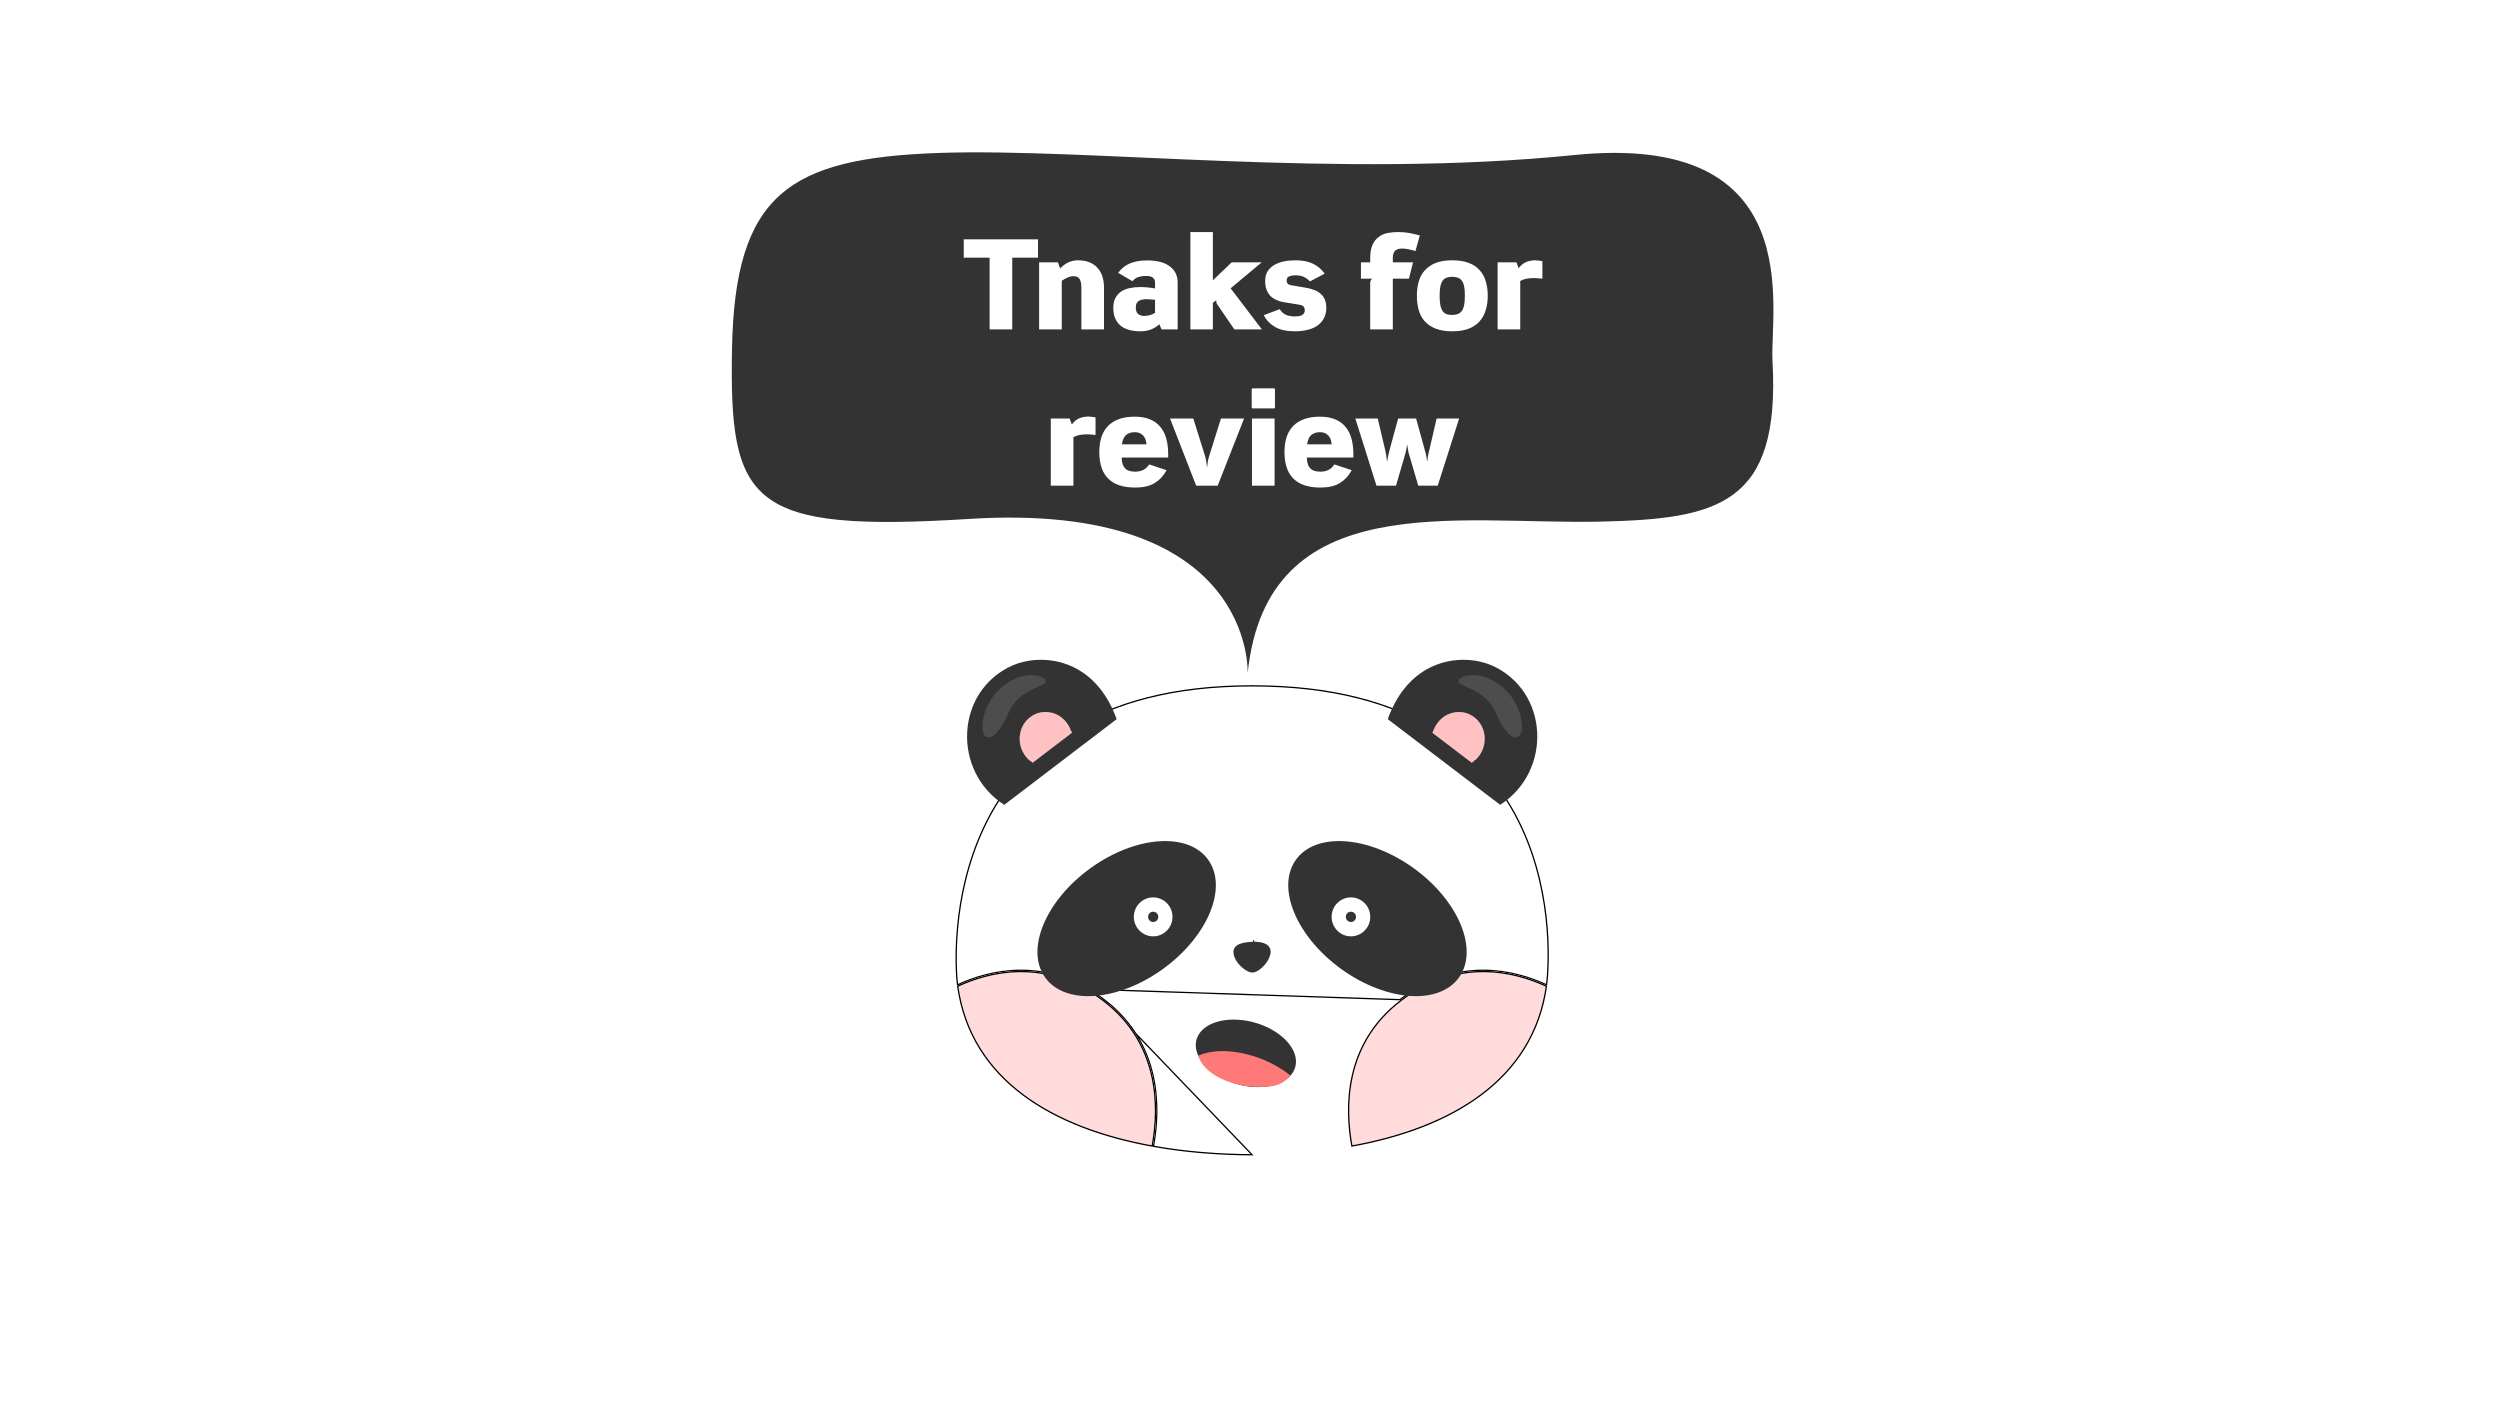 <svg width="1920" height="1080" viewBox="0 0 1920 1080" fill="none" xmlns="http://www.w3.org/2000/svg">
<rect x="0" y="0" width="1920" height="1080" fill="#808080" stroke="none"/>
<g clip-path="url(#clip0_115_390)">
<rect width="1920" height="1080" fill="white"/>
<path d="M847.264 767.738L847.54 767.373C892.219 801.118 891.216 851.324 885.861 880.36C910.289 884.74 935.936 886.74 961.461 886.87H961.461H961.461H961.462H961.462H961.462H961.462H961.463H961.463H961.463H961.464H961.464H961.464H961.464H961.465H961.465H961.465H961.466H961.466H961.466H961.466H961.467H961.467H961.467H961.468H961.468H961.468H961.468H961.469H961.469H961.469H961.47H961.47H961.47H961.47H961.471H961.471H961.471H961.472H961.472H961.472H961.472H961.473H961.473H961.473H961.473H961.474H961.474H961.474H961.475H961.475H961.475H961.475H961.476H961.476H961.476H961.476H961.477H961.477H961.477H961.478H961.478H961.478H961.478H961.479H961.479H961.479H961.479H961.48H961.48H961.48H961.48H961.481H961.481H961.481H961.482H961.482H961.482H961.482H961.483H961.483H961.483H961.483H961.484H961.484H961.484H961.484H961.485H961.485H961.485H961.485H961.486H961.486H961.486H961.486H961.487H961.487H961.487H961.487H961.488H961.488H961.488H961.488H961.489H961.489H961.489H961.489H961.49H961.49H961.49H961.49H961.491H961.491H961.491H961.491H961.492H961.492H961.492H961.492H961.493H961.493H961.493H961.493H961.494H961.494H961.494H961.494H961.495H961.495H961.495H961.495H961.496H961.496H961.496H961.496H961.497H961.497H961.497H961.497H961.498H961.498H961.498H961.498H961.498H961.499H961.499H961.499H961.499H961.5H961.5H961.5H961.5H961.501H961.501H961.501H961.501H961.502H961.502H961.502H961.502H961.503H961.503H961.503H961.503H961.503H961.504H961.504H961.504H961.504H961.505H961.505H961.505H961.505H961.506H961.506H961.506H961.506H961.506H961.507H961.507H961.507H961.507H961.508H961.508H961.508H961.508H961.509H961.509H961.509H961.509H961.51H961.51H961.51H961.51H961.51H961.511H961.511H961.511H961.511H961.512H961.512H961.512H961.512H961.512H961.513H961.513H961.513H961.513H961.514H961.514H961.514H961.514H961.515H961.515H961.515H961.515H961.516H961.516H961.516H961.516H961.517H961.517H961.517H961.517H961.518H961.518H961.518H961.518H961.519H961.519H961.519H961.519H961.52H961.52H961.52H961.52H961.521H961.521H961.521H961.521H961.522H961.522H961.522H961.523H961.523H961.523H961.523H961.523H961.524H961.524H961.524H961.525H961.525H961.525H961.525H961.525H961.526H961.526H961.526H961.527H961.527H961.527H961.527H961.528H961.528H961.528H961.528H961.528H961.529H961.529H961.529H961.53H961.53H961.53H961.53H961.53H961.531H961.531H961.531H961.531H961.532H961.532H961.532H961.532H961.533H961.533H961.533H961.533H961.533H961.534H961.534H961.534H961.534H961.535H961.535H961.535H961.535H961.536H961.536H961.536H961.536H961.536H961.537H961.537H961.537H961.537H961.538H961.538H961.538H961.538H961.539H961.539H961.539H961.539H961.539H961.54H961.54H961.54H961.54H961.541H961.541H961.541H961.541H961.542H961.542H961.542H961.542H961.543H961.543H961.543H961.543H961.543H961.544H961.544H961.544H961.544H961.545H961.545H961.545H961.545H961.546H961.546H961.546H961.546H961.547H961.547H961.547H961.547H961.548H961.548H961.548H961.548H961.548H961.549H961.549H961.549H961.549H961.55H961.55H961.55H961.55H961.551H961.551H961.551H961.551H961.552H961.552H961.552H961.552H961.553H961.553H961.553H961.553H961.554H961.554H961.554H961.554H961.555H961.555H961.555H961.555H961.556H961.556H961.556H961.556H961.557H961.557H961.557H961.557H961.558H961.558H961.558H961.558H961.559H961.559H961.559H961.559H961.56H961.56H961.56H961.56H961.561H961.561H961.561H961.561H961.562H961.562H961.562H961.562H961.563H961.563H961.563H961.564H961.564H961.564H961.564H961.565H961.565H961.565H961.565H961.566H961.566H961.566H961.566H961.567H961.567H961.567H961.567H961.568H961.568H961.568H961.569H961.569H961.569H961.569H961.57H961.57H961.57H961.57H961.571H961.571H961.571H961.572H961.572H961.572H961.572H961.573H961.573H961.573H961.573H961.574H961.574H961.574H961.575H961.575H961.575H961.575H961.576H961.576H961.576H961.577H961.577H961.577H961.577H961.578H961.578H961.578H961.579H961.579H961.579H961.579H961.58H961.58H961.58H961.581H961.581H961.581H961.581H961.582H961.582H961.582H961.583H961.583H961.583H961.583H961.584H961.584H961.584H961.585H961.585H961.585H961.586H961.586H961.586H961.586H961.587H961.587L847.264 767.738ZM847.264 767.738L847.54 767.373C803.267 733.948 759.493 745.234 735.363 756.367M847.264 767.738L735.363 756.367M735.363 756.367C734.033 745.666 730.122 689.417 755.731 635.282C768.828 607.597 789.643 580.469 822.476 560.259C855.309 540.048 900.193 526.736 961.458 526.736H961.458H961.459H961.459H961.459H961.459H961.46H961.46H961.46H961.461H961.461H961.461H961.462H961.462H961.462H961.462H961.463H961.463H961.463H961.464H961.464H961.464H961.464H961.465H961.465H961.465H961.466H961.466H961.466H961.466H961.467H961.467H961.467H961.468H961.468H961.468H961.468H961.469H961.469H961.469H961.47H961.47H961.47H961.47H961.471H961.471H961.471H961.472H961.472H961.472H961.472H961.473H961.473H961.473H961.473H961.474H961.474H961.474H961.475H961.475H961.475H961.475H961.476H961.476H961.476H961.476H961.477H961.477H961.477H961.478H961.478H961.478H961.478H961.479H961.479H961.479H961.479H961.48H961.48H961.48H961.48H961.481H961.481H961.481H961.482H961.482H961.482H961.482H961.483H961.483H961.483H961.483H961.484H961.484H961.484H961.484H961.485H961.485H961.485H961.485H961.486H961.486H961.486H961.486H961.487H961.487H961.487H961.487H961.488H961.488H961.488H961.488H961.489H961.489H961.489H961.489H961.49H961.49H961.49H961.49H961.491H961.491H961.491H961.491H961.492H961.492H961.492H961.492H961.493H961.493H961.493H961.493H961.494H961.494H961.494H961.494H961.495H961.495H961.495H961.495H961.496H961.496H961.496H961.496H961.497H961.497H961.497H961.497H961.498H961.498H961.498H961.498H961.498H961.499H961.499H961.499H961.499H961.5H961.5H961.5H961.5H961.501H961.501H961.501H961.501H961.502H961.502H961.502H961.502H961.503H961.503H961.503H961.503H961.503H961.504H961.504H961.504H961.504H961.505H961.505H961.505H961.505H961.506H961.506H961.506H961.506H961.506H961.507H961.507H961.507H961.507H961.508H961.508H961.508H961.508H961.509H961.509H961.509H961.509H961.51H961.51H961.51H961.51H961.51H961.511H961.511H961.511H961.511H961.512H961.512H961.512H961.512H961.512H961.513H961.513H961.513H961.513H961.514H961.514H961.514H961.514H961.515H961.515H961.515H961.515H961.515H961.516H961.516H961.516H961.516H961.517H961.517H961.517H961.517H961.518H961.518H961.518H961.518H961.518H961.519H961.519H961.519H961.519H961.52H961.52H961.52H961.52H961.52H961.521H961.521H961.521H961.521H961.522H961.522H961.522H961.522H961.523H961.523H961.523H961.523H961.523H961.524H961.524H961.524H961.524H961.525H961.525H961.525H961.525H961.525H961.526H961.526H961.526H961.526H961.527H961.527H961.527H961.527H961.528H961.528H961.528H961.528H961.528H961.529H961.529H961.529H961.529H961.53H961.53H961.53H961.53H961.53H961.531H961.531H961.531H961.531H961.532H961.532H961.532H961.532H961.533H961.533H961.533H961.533H961.533H961.534H961.534H961.534H961.534H961.535H961.535H961.535H961.535H961.536H961.536H961.536H961.536H961.536H961.537H961.537H961.537H961.537H961.538H961.538H961.538H961.538H961.539H961.539H961.539H961.539H961.539H961.54H961.54H961.54H961.54H961.541H961.541H961.541H961.541H961.542H961.542H961.542H961.542H961.543H961.543H961.543H961.543H961.543H961.544H961.544H961.544H961.544H961.545H961.545H961.545H961.545H961.546H961.546H961.546H961.546H961.547H961.547H961.547H961.547H961.548H961.548H961.548H961.548H961.548H961.549H961.549H961.549H961.549H961.55H961.55H961.55H961.55H961.551H961.551H961.551H961.551H961.552H961.552H961.552H961.552H961.553H961.553H961.553H961.553H961.554H961.554H961.554H961.554H961.555H961.555H961.555H961.555H961.556H961.556H961.556H961.556H961.557H961.557H961.557H961.557H961.558H961.558H961.558H961.558H961.559H961.559H961.559H961.559H961.56H961.56H961.56H961.56H961.561H961.561H961.561H961.561H961.562H961.562H961.562H961.562H961.563H961.563H961.563H961.564H961.564H961.564H961.564H961.565H961.565H961.565H961.565H961.566H961.566H961.566H961.566H961.567H961.567H961.567H961.567H961.568H961.568H961.568H961.569H961.569H961.569H961.569H961.57H961.57H961.57H961.57H961.571H961.571H961.571H961.572H961.572H961.572H961.572H961.573H961.573H961.573H961.573H961.574H961.574H961.574H961.575H961.575H961.575H961.575H961.576H961.576H961.576H961.577H961.577H961.577H961.577H961.578H961.578H961.578H961.579H961.579H961.579H961.579H961.58H961.58H961.58H961.581H961.581H961.581H961.581H961.582H961.582H961.582H961.583H961.583H961.583H961.583H961.584H961.584H961.584H961.585H961.585H961.585H961.586H961.586H961.586H961.586H961.587H961.587H961.587H961.588H961.588H961.588H961.589H961.589H961.589H961.589H961.59H961.59H961.59H961.591H961.591H961.591H961.592H961.592H961.592H961.592H961.593H961.593H961.593H961.594H961.594H961.594H961.594H961.595H961.595H961.595H961.596H961.596H961.596H961.596H961.597H961.597H961.597H961.598H961.598H961.598H961.598H961.599H961.599H961.599H961.6H961.6H961.6H961.6H961.601H961.601H961.601H961.602H961.602H961.602H961.602H961.603H961.603H961.603H961.603H961.604H961.604H961.604H961.605H961.605H961.605H961.605H961.606H961.606H961.606H961.606H961.607H961.607H961.607H961.607H961.608H961.608H961.608H961.609H961.609H961.609H961.609H961.61H961.61H961.61H961.61H961.611H961.611H961.611H961.611H961.612H961.612H961.612H961.612H961.613H961.613H961.613H961.613H961.614H961.614H961.614H961.615H961.615H961.615H961.615H961.616H961.616H961.616H961.616H961.617H961.617H961.617H961.617H961.618H961.618H961.618H961.618H961.619H961.619H961.619H961.619H961.62H961.62H961.62H961.62H961.621H961.621H961.621H961.621H961.622H961.622H961.622H961.622H961.623H961.623H961.623H961.623H961.623H961.624H961.624H961.624H961.624H961.625H961.625H961.625H961.625H961.626H961.626H961.626H961.626H961.627H961.627H961.627H961.627H961.628H961.628H961.628H961.628H961.629H961.629H961.629H961.629H961.63H961.63H961.63H961.63H961.63H961.631H961.631H961.631H961.631H961.632H961.632H961.632H961.632H961.633H961.633H961.633H961.633H961.634H961.634H961.634H961.634H961.634H961.635H961.635H961.635H961.635H961.636H961.636H961.636H961.636H961.637H961.637H961.637H961.637H961.637H961.638H961.638H961.638H961.638H961.639H961.639H961.639H961.639H961.64H961.64H961.64H961.64H961.64H961.641H961.641H961.641H961.641H961.642H961.642H961.642H961.642H961.643H961.643H961.643H961.643H961.643H961.644H961.644H961.644H961.644H961.645H961.645H961.645H961.645H961.645H961.646H961.646H961.646H961.646H961.647H961.647H961.647H961.647H961.648H961.648H961.648H961.648H961.648H961.649H961.649H961.649H961.649H961.65H961.65H961.65H961.65H961.65H961.651H961.651H961.651H961.651H961.652H961.652H961.652H961.652H961.653H961.653H961.653H961.653H961.653H961.654H961.654H961.654H961.654H961.655H961.655H961.655H961.655H961.655H961.656H961.656H961.656H961.656H961.657H961.657H961.657H961.657H961.658H961.658H961.658H961.658H961.658H961.659H961.659H961.659H961.659H961.66H961.66H961.66H961.66H961.66H961.661H961.661H961.661H961.661H961.662H961.662H961.662H961.662H961.663H961.663H961.663H961.663H961.663H961.664H961.664H961.664H961.664H961.665H961.665H961.665H961.665H961.666H961.666H961.666H961.666H961.666H961.667H961.667H961.667H961.667H961.668H961.668H961.668H961.668H961.669H961.669H961.669H961.669H961.669H961.67H961.67H961.67H961.67H961.671H961.671H961.671H961.671H961.672H961.672H961.672H961.672H961.673H961.673H961.673H961.673H961.674H961.674H961.674H961.674H961.674H961.675H961.675H961.675H961.675H961.676H961.676H961.676H961.676H961.677H961.677H961.677H961.677H961.678H961.678H961.678H961.678H961.679H961.679H961.679H961.679H961.68H961.68H961.68H961.68H961.68H961.681H961.681H961.681H961.681H961.682H961.682H961.682H961.682H961.683H961.683H961.683H961.683H961.684H961.684H961.684H961.684H961.685H961.685H961.685H961.685H961.686H961.686H961.686H961.686H961.687H961.687H961.687H961.687H961.688H961.688H961.688H961.688H961.689H961.689H961.689H961.689H961.69H961.69H961.69H961.691H961.691H961.691H961.691H961.692H961.692H961.692H961.692H961.693H961.693H961.693H961.693H961.694H961.694H961.694H961.694H961.695H961.695H961.695H961.695H961.696H961.696H961.696H961.697H961.697H961.697H961.697H961.698H961.698H961.698H961.698H961.699H961.699H961.699H961.7H961.7H961.7H961.7H961.701H961.701H961.701H961.701H961.702H961.702H961.702H961.703H961.703H961.703H961.703H961.704H961.704H961.704H961.705H961.705H961.705H961.705H961.706H961.706H961.706H961.706H961.707H961.707H961.707H961.708H961.708H961.708H961.708H961.709H961.709H961.709H961.71H961.71H961.71H961.711H961.711H961.711H961.711H961.712H961.712H961.712H961.713H961.713H961.713H961.713H961.714H961.714H961.714H961.715H961.715H961.715H961.716H961.716H961.716C1023.71 526.736 1068.95 540.049 1101.92 560.259C1134.88 580.469 1155.6 607.596 1168.51 635.28C1193.76 689.413 1189.15 745.662 1187.79 756.368C1163.66 745.234 1119.88 733.947 1075.61 767.373L1075.91 767.772L735.363 756.367ZM961.713 886.87H961.713H961.714H961.713ZM961.713 886.87H961.713M961.713 886.87H961.713M961.713 886.87H961.713M961.713 886.87H961.713M961.713 886.87H961.712M961.713 886.87H961.712M961.712 886.87H961.712M961.712 886.87H961.712M961.712 886.87H961.712M961.712 886.87H961.712M961.712 886.87H961.711M961.712 886.87H961.711M961.711 886.87H961.711M961.711 886.87H961.711M961.711 886.87H961.711M961.711 886.87H961.711M961.711 886.87H961.711M961.711 886.87H961.711M961.711 886.87H961.71M961.711 886.87H961.71M961.71 886.87H961.71M961.71 886.87H961.71M961.71 886.87H961.71M961.71 886.87H961.71M961.71 886.87H961.709M961.71 886.87H961.709M961.709 886.87H961.709M961.709 886.87H961.709M961.709 886.87H961.709M961.709 886.87H961.709M961.709 886.87H961.708M961.709 886.87H961.708M961.708 886.87H961.708M961.708 886.87H961.708M961.708 886.87H961.708M961.708 886.87H961.708M961.708 886.87H961.708M961.708 886.87H961.708M961.708 886.87H961.707M961.708 886.87H961.707M961.707 886.87H961.707M961.707 886.87H961.707M961.707 886.87H961.707M961.707 886.87H961.707M961.707 886.87H961.706M961.707 886.87H961.706M961.706 886.87H961.706M961.706 886.87H961.706M961.706 886.87H961.706M961.706 886.87H961.706M961.706 886.87H961.706M961.706 886.87H961.706M961.706 886.87H961.705M961.706 886.87H961.705M961.705 886.87H961.705M961.705 886.87H961.705M961.705 886.87H961.705M961.705 886.87H961.705M961.705 886.87H961.705M961.705 886.87H961.705M961.705 886.87H961.704M961.705 886.87H961.704M961.704 886.87H961.704M961.704 886.87H961.704M961.704 886.87H961.704M961.704 886.87H961.704M961.704 886.87H961.703M961.704 886.87H961.703M961.703 886.87H961.703M961.703 886.87H961.703M961.703 886.87H961.703M961.703 886.87H961.703M961.703 886.87H961.703M961.703 886.87H961.703M961.703 886.87H961.702M961.703 886.87H961.702M961.702 886.87H961.702M961.702 886.87H961.702M961.702 886.87H961.702M961.702 886.87H961.702M961.702 886.87H961.701M961.702 886.87H961.701M961.701 886.87H961.701M961.701 886.87H961.701M961.701 886.87H961.701M961.701 886.87H961.701M961.701 886.87H961.701M961.701 886.87H961.701M961.701 886.87H961.7M961.701 886.87H961.7M961.7 886.87H961.7M961.7 886.87H961.7M961.7 886.87H961.7M961.7 886.87H961.7M961.7 886.87H961.7M961.7 886.87H961.7M961.7 886.87H961.699M961.7 886.87H961.699M961.699 886.87H961.699M961.699 886.87H961.699M961.699 886.87H961.699M961.699 886.87H961.699M961.699 886.87H961.698M961.699 886.87H961.698M961.698 886.87H961.698M961.698 886.87H961.698M961.698 886.87H961.698M961.698 886.87H961.698M961.698 886.87H961.698M961.698 886.87H961.698M961.698 886.87H961.697M961.698 886.87H961.697M961.697 886.87H961.697M961.697 886.87H961.697M961.697 886.87H961.697M961.697 886.87H961.697M961.697 886.87H961.697M961.697 886.87H961.697M961.697 886.87H961.696M961.697 886.87H961.696M961.696 886.87H961.696M961.696 886.87H961.696M961.696 886.87H961.696M961.696 886.87H961.696M961.696 886.87H961.695M961.696 886.87H961.695M961.695 886.87H961.695M961.695 886.87H961.695M961.695 886.87H961.695M961.695 886.87H961.695M961.695 886.87H961.695M961.695 886.87H961.695M961.695 886.87H961.694M961.695 886.87H961.694M961.694 886.87H961.694M961.694 886.87H961.694M961.694 886.87H961.694M961.694 886.87H961.694M961.694 886.87H961.694M961.694 886.87H961.694M961.694 886.87H961.693M961.694 886.87H961.693M961.693 886.87H961.693M961.693 886.87H961.693M961.693 886.87H961.693M961.693 886.87H961.693M961.693 886.87H961.693M961.693 886.87H961.693M961.693 886.87H961.692M961.693 886.87H961.692M961.692 886.87H961.692M961.692 886.87H961.692M961.692 886.87H961.692M961.692 886.87H961.692M961.692 886.87H961.692M961.692 886.87H961.692M961.692 886.87H961.691M961.692 886.87H961.691M961.691 886.87H961.691M961.691 886.87H961.691M961.691 886.87H961.691M961.691 886.87H961.691M961.691 886.87H961.691M961.691 886.87H961.691M961.691 886.87H961.69M961.691 886.87H961.69M961.69 886.87H961.69M961.69 886.87H961.69M961.69 886.87H961.69M961.69 886.87H961.69M961.69 886.87H961.689M961.69 886.87H961.689M961.689 886.87H961.689M961.689 886.87H961.689M961.689 886.87H961.689M961.689 886.87H961.689M961.689 886.87H961.689M961.689 886.87H961.689M961.689 886.87H961.688M961.689 886.87H961.688M961.688 886.87H961.688M961.688 886.87H961.688M961.688 886.87H961.688M961.688 886.87H961.688M961.688 886.87H961.688M961.688 886.87H961.688M961.688 886.87H961.687M961.688 886.87H961.687M961.687 886.87H961.687M961.687 886.87H961.687M961.687 886.87H961.687M961.687 886.87H961.687M961.687 886.87H961.687M961.687 886.87H961.687M961.687 886.87H961.686M961.687 886.87H961.686M961.686 886.87H961.686M961.686 886.87H961.686M961.686 886.87H961.686M961.686 886.87H961.686M961.686 886.87H961.686M961.686 886.87H961.686M961.686 886.87H961.685M961.686 886.87H961.685M961.685 886.87H961.685M961.685 886.87H961.685M961.685 886.87H961.685M961.685 886.87H961.685M961.685 886.87H961.685M961.685 886.87H961.685M961.685 886.87H961.684M961.685 886.87H961.684M961.684 886.87H961.684M961.684 886.87H961.684M961.684 886.87H961.684M961.684 886.87H961.684M961.684 886.87H961.684M961.684 886.87H961.684M961.684 886.87H961.683M961.684 886.87H961.683M961.683 886.87H961.683M961.683 886.87H961.683M961.683 886.87H961.683M961.683 886.87H961.683M961.683 886.87H961.683M961.683 886.87H961.683M961.683 886.87H961.682M961.683 886.87H961.682M961.682 886.87H961.682M961.682 886.87H961.682M961.682 886.87H961.682M961.682 886.87H961.682M961.682 886.87H961.682M961.682 886.87H961.682M961.682 886.87H961.681M961.682 886.87H961.681M961.681 886.87H961.681M961.681 886.87H961.681M961.681 886.87H961.681M961.681 886.87H961.681M961.681 886.87H961.681M961.681 886.87H961.681M961.681 886.87H961.68M961.681 886.87H961.68M961.68 886.87H961.68M961.68 886.87H961.68M961.68 886.87H961.68M961.68 886.87H961.68M961.68 886.87H961.68M961.68 886.87H961.68M961.68 886.87H961.68M961.68 886.87H961.68M961.68 886.87H961.679M961.68 886.87H961.679M961.679 886.87H961.679M961.679 886.87H961.679M961.679 886.87H961.679M961.679 886.87H961.679M961.679 886.87H961.679M961.679 886.87H961.679M961.679 886.87H961.678M961.679 886.87H961.678M961.678 886.87H961.678M961.678 886.87H961.678M961.678 886.87H961.678M961.678 886.87H961.678M961.678 886.87H961.678M961.678 886.87H961.678M961.678 886.87H961.677M961.678 886.87H961.677M961.677 886.87H961.677M961.677 886.87H961.677M961.677 886.87H961.677M961.677 886.87H961.677M961.677 886.87H961.677M961.677 886.87H961.677M961.677 886.87H961.676M961.677 886.87H961.676M961.676 886.87H961.676M961.676 886.87H961.676M961.676 886.87H961.676M961.676 886.87H961.676M961.676 886.87H961.676M961.676 886.87H961.676M961.676 886.87H961.675M961.676 886.87H961.675M961.675 886.87H961.675M961.675 886.87H961.675M961.675 886.87H961.675M961.675 886.87H961.675M961.675 886.87H961.675M961.675 886.87H961.675M961.675 886.87H961.674M961.675 886.87H961.674M961.674 886.87H961.674M961.674 886.87H961.674M961.674 886.87H961.674M961.674 886.87H961.674M961.674 886.87H961.674M961.674 886.87H961.674M961.674 886.87H961.674M961.674 886.87H961.674M961.674 886.87H961.673M961.674 886.87H961.673M961.673 886.87H961.673M961.673 886.87H961.673M961.673 886.87H961.673M961.673 886.87H961.673M961.673 886.87H961.673M961.673 886.87H961.673M961.673 886.87H961.672M961.673 886.87H961.672M961.672 886.87H961.672M961.672 886.87H961.672M961.672 886.87H961.672M961.672 886.87H961.672M961.672 886.87H961.672M961.672 886.87H961.672M961.672 886.87H961.671M961.672 886.87H961.671M961.671 886.87H961.671M961.671 886.87H961.671M961.671 886.87H961.671M961.671 886.87H961.671M961.671 886.87H961.671M961.671 886.87H961.671M961.671 886.87H961.67M961.671 886.87H961.67M961.67 886.87H961.67M961.67 886.87H961.67M961.67 886.87H961.67M961.67 886.87H961.67M961.67 886.87H961.67M961.67 886.87H961.67M961.67 886.87H961.669M961.67 886.87H961.669M961.669 886.87H961.669M961.669 886.87H961.669M961.669 886.87H961.669M961.669 886.87H961.669M961.669 886.87H961.669M961.669 886.87H961.669M961.669 886.87H961.669M961.669 886.87H961.669M961.669 886.87H961.668M961.669 886.87H961.668M961.668 886.87H961.668M961.668 886.87H961.668M961.668 886.87H961.668M961.668 886.87H961.668M961.668 886.87H961.668M961.668 886.87H961.668M961.668 886.87H961.667M961.668 886.87H961.667M961.667 886.87H961.667M961.667 886.87H961.667M961.667 886.87H961.667M961.667 886.87H961.667M961.667 886.87H961.667M961.667 886.87H961.667M961.667 886.87H961.666M961.667 886.87H961.666M961.666 886.87H961.666M961.666 886.87H961.666M961.666 886.87H961.666M961.666 886.87H961.666M961.666 886.87H961.666M961.666 886.87H961.666M961.666 886.87H961.666M961.666 886.87H961.666M961.666 886.87H961.665M961.666 886.87H961.665M961.665 886.87H961.665M961.665 886.87H961.665M961.665 886.87H961.665M961.665 886.87H961.665M961.665 886.87H961.665M961.665 886.87H961.665M961.665 886.87H961.664M961.665 886.87H961.664M961.664 886.87H961.664M961.664 886.87H961.664M961.664 886.87H961.664M961.664 886.87H961.664M961.664 886.87H961.664M961.664 886.87H961.664M961.664 886.87H961.663M961.664 886.87H961.663M961.663 886.87H961.663M961.663 886.87H961.663M961.663 886.87H961.663M961.663 886.87H961.663M961.663 886.87H961.663M961.663 886.87H961.663M961.663 886.87H961.663M961.663 886.87H961.663M961.663 886.87H961.662M961.663 886.87H961.662M961.662 886.87H961.662M961.662 886.87H961.662M961.662 886.87H961.662M961.662 886.87H961.662M961.662 886.87H961.662M961.662 886.87H961.662M961.662 886.87H961.661M961.662 886.87H961.661M961.661 886.87H961.661M961.661 886.87H961.661M961.661 886.87H961.661M961.661 886.87H961.661M961.661 886.87H961.661M961.661 886.87H961.661M961.661 886.87H961.66M961.661 886.87H961.66M961.66 886.87H961.66M961.66 886.87H961.66M961.66 886.87H961.66M961.66 886.87H961.66M961.66 886.87H961.66M961.66 886.87H961.66M961.66 886.87H961.66M961.66 886.87H961.66M961.66 886.87H961.659M961.66 886.87H961.659M961.659 886.87H961.659M961.659 886.87H961.659M961.659 886.87H961.659M961.659 886.87H961.659M961.659 886.87H961.659M961.659 886.87H961.659M961.659 886.87H961.658M961.659 886.87H961.658M961.658 886.87H961.658M961.658 886.87H961.658M961.658 886.87H961.658M961.658 886.87H961.658M961.658 886.87H961.658M961.658 886.87H961.658M961.658 886.87H961.657M961.658 886.87H961.657M961.657 886.87H961.657M961.657 886.87H961.657M961.657 886.87H961.657M961.657 886.87H961.657M961.657 886.87H961.657M961.657 886.87H961.657M961.657 886.87H961.656M961.657 886.87H961.656M961.656 886.87H961.656M961.656 886.87H961.656M961.656 886.87H961.656M961.656 886.87H961.656M961.656 886.87H961.656M961.656 886.87H961.656M961.656 886.87H961.655M961.656 886.87H961.655M961.655 886.87H961.655M961.655 886.87H961.655M961.655 886.87H961.655M961.655 886.87H961.655M961.655 886.87H961.655M961.655 886.87H961.655M961.655 886.87H961.654M961.655 886.87H961.654M961.654 886.87H961.654M961.654 886.87H961.654M961.654 886.87H961.654M961.654 886.87H961.654M961.654 886.87H961.654M961.654 886.87H961.654M961.654 886.87H961.653M961.654 886.87H961.653M961.653 886.87H961.653M961.653 886.87H961.653M961.653 886.87H961.653M961.653 886.87H961.653M961.653 886.87H961.653M961.653 886.87H961.653M961.653 886.87H961.652M961.653 886.87H961.652M961.652 886.87H961.652M961.652 886.87H961.652M961.652 886.87H961.652M961.652 886.87H961.652M961.652 886.87H961.651M961.652 886.87H961.651M961.651 886.87H961.651M961.651 886.87H961.651M961.651 886.87H961.651M961.651 886.87H961.651M961.651 886.87H961.651M961.651 886.87H961.651M961.651 886.87H961.65M961.651 886.87H961.65M961.65 886.87H961.65M961.65 886.87H961.65M961.65 886.87H961.65M961.65 886.87H961.65M961.65 886.87H961.65M961.65 886.87H961.65M961.65 886.87H961.649M961.65 886.87H961.649M961.649 886.87H961.649M961.649 886.87H961.649M961.649 886.87H961.649M961.649 886.87H961.649M961.649 886.87H961.649M961.649 886.87H961.649M961.649 886.87H961.648M961.649 886.87H961.648M961.648 886.87H961.648M961.648 886.87H961.648M961.648 886.87H961.648M961.648 886.87H961.648M961.648 886.87H961.648M961.648 886.87H961.648M961.648 886.87H961.647M961.648 886.87H961.647M961.647 886.87H961.647M961.647 886.87H961.647M961.647 886.87H961.647M961.647 886.87H961.647M961.647 886.87H961.647M961.647 886.87H961.647M961.647 886.87H961.646M961.647 886.87H961.646M961.646 886.87H961.646M961.646 886.87H961.646M961.646 886.87H961.646M961.646 886.87H961.646M961.646 886.87H961.645M961.646 886.87H961.645M961.645 886.87H961.645M961.645 886.87H961.645M961.645 886.87H961.645M961.645 886.87H961.645M961.645 886.87H961.645M961.645 886.87H961.645M961.645 886.87H961.645M961.645 886.87H961.645M961.645 886.87H961.644M961.645 886.87H961.644M961.644 886.87H961.644M961.644 886.87H961.644M961.644 886.87H961.644M961.644 886.87H961.644M961.644 886.87H961.644M961.644 886.87H961.644M961.644 886.87H961.643M961.644 886.87H961.643M961.643 886.87H961.643M961.643 886.87H961.643M961.643 886.87H961.643M961.643 886.87H961.643M961.643 886.87H961.643M961.643 886.87H961.643M961.643 886.87H961.643M961.643 886.87H961.643M961.643 886.87H961.642M961.643 886.87H961.642M961.642 886.87H961.642M961.642 886.87H961.642M961.642 886.87H961.642M961.642 886.87H961.642M961.642 886.87H961.642M961.642 886.87H961.642M961.642 886.87H961.641M961.642 886.87H961.641M961.641 886.87H961.641M961.641 886.87H961.641M961.641 886.87H961.641M961.641 886.87H961.641M961.641 886.87H961.641M961.641 886.87H961.641M961.641 886.87H961.64M961.641 886.87H961.64M961.64 886.87H961.64M961.64 886.87H961.64M961.64 886.87H961.64M961.64 886.87H961.64M961.64 886.87H961.64M961.64 886.87H961.64M961.64 886.87H961.64M961.64 886.87H961.64M961.64 886.87H961.639M961.64 886.87H961.639M961.639 886.87H961.639M961.639 886.87H961.639M961.639 886.87H961.639M961.639 886.87H961.639M961.639 886.87H961.639M961.639 886.87H961.639M961.639 886.87H961.638M961.639 886.87H961.638M961.638 886.87H961.638M961.638 886.87H961.638M961.638 886.87H961.638M961.638 886.87H961.638M961.638 886.87H961.638M961.638 886.87H961.638M961.638 886.87H961.637M961.638 886.87H961.637M961.637 886.87H961.637M961.637 886.87H961.637M961.637 886.87H961.637M961.637 886.87H961.637M961.637 886.87H961.637M961.637 886.87H961.637M961.637 886.87H961.637M961.637 886.87H961.637M961.637 886.87H961.636M961.637 886.87H961.636M961.636 886.87H961.636M961.636 886.87H961.636M961.636 886.87H961.636M961.636 886.87H961.636M961.636 886.87H961.636M961.636 886.87H961.636M961.636 886.87H961.635M961.636 886.87H961.635M961.635 886.87H961.635M961.635 886.87H961.635M961.635 886.87H961.635M961.635 886.87H961.635M961.635 886.87H961.635M961.635 886.87H961.635M961.635 886.87H961.634M961.635 886.87H961.634M961.634 886.87H961.634M961.634 886.87H961.634M961.634 886.87H961.634M961.634 886.87H961.634M961.634 886.87H961.634M961.634 886.87H961.634M961.634 886.87H961.634M961.634 886.87H961.634M961.634 886.87H961.633M961.634 886.87H961.633M961.633 886.87H961.633M961.633 886.87H961.633M961.633 886.87H961.633M961.633 886.87H961.633M961.633 886.87H961.633M961.633 886.87H961.633M961.633 886.87H961.632M961.633 886.87H961.632M961.632 886.87H961.632M961.632 886.87H961.632M961.632 886.87H961.632M961.632 886.87H961.632M961.632 886.87H961.632M961.632 886.87H961.632M961.632 886.87H961.631M961.632 886.87H961.631M961.631 886.87H961.631M961.631 886.87H961.631M961.631 886.87H961.631M961.631 886.87H961.631M961.631 886.87H961.631M961.631 886.87H961.631M961.631 886.87H961.63M961.631 886.87H961.63M961.63 886.87H961.63M961.63 886.87H961.63M961.63 886.87H961.63M961.63 886.87H961.63M961.63 886.87H961.63M961.63 886.87H961.63M961.63 886.87H961.63M961.63 886.87H961.63M961.63 886.87H961.629M961.63 886.87H961.629M961.629 886.87H961.629M961.629 886.87H961.629M961.629 886.87H961.629M961.629 886.87H961.629M961.629 886.87H961.629M961.629 886.87H961.629M961.629 886.87H961.628M961.629 886.87H961.628M961.628 886.87H961.628M961.628 886.87H961.628M961.628 886.87H961.628M961.628 886.87H961.628M961.628 886.87H961.628M961.628 886.87H961.628M961.628 886.87H961.627M961.628 886.87H961.627M961.627 886.87H961.627M961.627 886.87H961.627M961.627 886.87H961.627M961.627 886.87H961.627M961.627 886.87H961.627M961.627 886.87H961.627M961.627 886.87H961.626M961.627 886.87H961.626M961.626 886.87H961.626M961.626 886.87H961.626M961.626 886.87H961.626M961.626 886.87H961.626M961.626 886.87H961.626M961.626 886.87H961.626M961.626 886.87H961.625M961.626 886.87H961.625M961.625 886.87H961.625M961.625 886.87H961.625M961.625 886.87H961.625M961.625 886.87H961.625M961.625 886.87H961.625M961.625 886.87H961.625M961.625 886.87H961.624M961.625 886.87H961.624M961.624 886.87H961.624M961.624 886.87H961.624M961.624 886.87H961.624M961.624 886.87H961.624M961.624 886.87H961.624M961.624 886.87H961.624M961.624 886.87H961.623M961.624 886.87H961.623M961.623 886.87H961.623M961.623 886.87H961.623M961.623 886.87H961.623M961.623 886.87H961.623M961.623 886.87H961.623M961.623 886.87H961.623M961.623 886.87H961.623M961.623 886.87H961.623M961.623 886.87H961.622M961.623 886.87H961.622M961.622 886.87H961.622M961.622 886.87H961.622M961.622 886.87H961.622M961.622 886.87H961.622M961.622 886.87H961.622M961.622 886.87H961.622M961.622 886.87H961.621M961.622 886.87H961.621M961.621 886.87H961.621M961.621 886.87H961.621M961.621 886.87H961.621M961.621 886.87H961.621M961.621 886.87H961.621M961.621 886.87H961.621M961.621 886.87H961.62M961.621 886.87H961.62M961.62 886.87H961.62M961.62 886.87H961.62M961.62 886.87H961.62M961.62 886.87H961.62M961.62 886.87H961.62M961.62 886.87H961.62M961.62 886.87H961.619M961.62 886.87H961.619M961.619 886.87H961.619M961.619 886.87H961.619M961.619 886.87H961.619M961.619 886.87H961.619M961.619 886.87H961.619M961.619 886.87H961.619M961.619 886.87H961.618M961.619 886.87H961.618M961.618 886.87H961.618M961.618 886.87H961.618M961.618 886.87H961.618M961.618 886.87H961.618M961.618 886.87H961.618M961.618 886.87H961.618M961.618 886.87H961.617M961.618 886.87H961.617M961.617 886.87H961.617M961.617 886.87H961.617M961.617 886.87H961.617M961.617 886.87H961.617M961.617 886.87H961.617M961.617 886.87H961.617M961.617 886.87H961.616M961.617 886.87H961.616M961.616 886.87H961.616M961.616 886.87H961.616M961.616 886.87H961.616M961.616 886.87H961.616M961.616 886.87H961.616M961.616 886.87H961.616M961.616 886.87H961.615M961.616 886.87H961.615M961.615 886.87H961.615M961.615 886.87H961.615M961.615 886.87H961.615M961.615 886.87H961.615M961.615 886.87H961.615M961.615 886.87H961.615M961.615 886.87H961.614M961.615 886.87H961.614M961.614 886.87H961.614M961.614 886.87H961.614M961.614 886.87H961.614M961.614 886.87H961.614M961.614 886.87H961.613M961.614 886.87H961.613M961.613 886.87H961.613M961.613 886.87H961.613M961.613 886.87H961.613M961.613 886.87H961.613M961.613 886.87H961.613M961.613 886.87H961.613M961.613 886.87H961.612M961.613 886.87H961.612M961.612 886.87H961.612M961.612 886.87H961.612M961.612 886.87H961.612M961.612 886.87H961.612M961.612 886.87H961.612M961.612 886.87H961.612M961.612 886.87H961.611M961.612 886.87H961.611M961.611 886.87H961.611M961.611 886.87H961.611M961.611 886.87H961.611M961.611 886.87H961.611M961.611 886.87H961.611M961.611 886.87H961.611M961.611 886.87H961.61M961.611 886.87H961.61M961.61 886.87H961.61M961.61 886.87H961.61M961.61 886.87H961.61M961.61 886.87H961.61M961.61 886.87H961.61M961.61 886.87H961.61M961.61 886.87H961.609M961.61 886.87H961.609M961.609 886.87H961.609M961.609 886.87H961.609M961.609 886.87H961.609M961.609 886.87H961.609M961.609 886.87H961.609M961.609 886.87H961.609M961.609 886.87H961.608M961.609 886.87H961.608M961.608 886.87H961.608M961.608 886.87H961.608M961.608 886.87H961.608M961.608 886.87H961.608M961.608 886.87H961.607M961.608 886.87H961.607M961.607 886.87H961.607M961.607 886.87H961.607M961.607 886.87H961.607M961.607 886.87H961.607M961.607 886.87H961.607M961.607 886.87H961.607M961.607 886.87H961.606M961.607 886.87H961.606M961.606 886.87H961.606M961.606 886.87H961.606M961.606 886.87H961.606M961.606 886.87H961.606M961.606 886.87H961.606M961.606 886.87H961.606M961.606 886.87H961.605M961.606 886.87H961.605M961.605 886.87H961.605M961.605 886.87H961.605M961.605 886.87H961.605M961.605 886.87H961.605M961.605 886.87H961.605M961.605 886.87H961.605M961.605 886.87H961.604M961.605 886.87H961.604M961.604 886.87H961.604M961.604 886.87H961.604M961.604 886.87H961.604M961.604 886.87H961.604M961.604 886.87H961.603M961.604 886.87H961.603M961.603 886.87H961.603M961.603 886.87H961.603M961.603 886.87H961.603M961.603 886.87H961.603M961.603 886.87H961.603M961.603 886.87H961.603M961.603 886.87H961.602M961.603 886.87H961.602M961.602 886.87H961.602M961.602 886.87H961.602M961.602 886.87H961.602M961.602 886.87H961.602M961.602 886.87H961.602M961.602 886.87H961.602M961.602 886.87H961.601M961.602 886.87H961.601M961.601 886.87H961.601M961.601 886.87H961.601M961.601 886.87H961.601M961.601 886.87H961.601M961.601 886.87H961.6M961.601 886.87H961.6M961.6 886.87H961.6M961.6 886.87H961.6M961.6 886.87H961.6M961.6 886.87H961.6M961.6 886.87H961.6H961.6ZM962.774 722.741L962.761 722.741L962.749 722.742L962.775 723.241L962.774 722.741Z" fill="white" stroke="black"/>
<path d="M962.747 723.241C956.782 723.553 946.143 724.178 947.382 732.397C948.312 739.342 956.782 746.911 961.895 746.911C970.288 746.911 988.132 723.189 962.747 723.241Z" fill="#333333"/>
<path d="M847.238 767.772C802.795 734.218 758.868 745.923 734.955 757.107C745.182 830.432 809.225 867.055 885.277 880.762C890.7 851.864 891.939 801.508 847.238 767.772Z" fill="white"/>
<path d="M1188.19 757.107C1164.28 745.923 1120.35 734.218 1075.91 767.772C1031.21 801.534 1032.45 851.864 1037.87 880.762C1113.92 867.029 1177.99 830.406 1188.19 757.107Z" fill="white"/>
<path d="M795.308 548.345C779.814 555.264 779.039 576.827 793.062 585.826L823.276 562.807C817.284 546.134 803.03 545.015 795.308 548.345Z" fill="#FFC1C2"/>
<path d="M777.644 511.019C733.356 530.787 731.135 592.433 771.24 618.131L857.595 552.324C840.474 504.724 799.724 501.551 777.644 511.019ZM793.061 585.8C779.039 576.8 779.813 555.237 795.308 548.318C803.029 545.015 817.284 546.107 823.275 562.754L793.061 585.8Z" fill="#333333"/>
<path d="M1128.05 548.345C1120.33 545.041 1106.07 546.134 1100.08 562.781L1130.3 585.8C1144.32 576.827 1143.54 555.264 1128.05 548.345Z" fill="#FFC1C2"/>
<path d="M1145.71 511.019C1123.63 501.551 1082.88 504.725 1065.79 552.298L1152.12 618.106C1192.22 592.433 1189.98 530.814 1145.71 511.019ZM1130.3 585.8L1100.08 562.781C1106.07 546.134 1120.33 545.015 1128.05 548.345C1143.54 555.264 1144.32 576.827 1130.3 585.8Z" fill="#333333"/>
<path d="M1187.65 757.404C1177.35 829.971 1113.91 866.415 1038.27 880.182C1032.94 851.269 1031.99 801.568 1076.21 768.171C1120.24 734.931 1163.74 746.306 1187.65 757.404Z" fill="#FFDBDB" stroke="black"/>
<path d="M846.937 768.171L846.937 768.171C891.155 801.542 890.209 851.269 884.876 880.182C809.233 866.441 745.822 829.997 735.502 757.404C759.406 746.306 802.91 734.931 846.937 768.171Z" fill="#FFDBDB" stroke="black"/>
<path d="M927.965 660.399C943.201 681.884 927.474 719.496 892.844 744.388C858.214 769.28 817.8 772.063 802.564 750.578C787.353 729.094 803.054 691.482 837.71 666.59C872.34 641.697 912.754 638.914 927.965 660.399Z" fill="#333333"/>
<path d="M995.185 660.399C979.949 681.884 995.676 719.496 1030.31 744.388C1064.94 769.28 1105.35 772.063 1120.59 750.578C1135.82 729.094 1120.1 691.482 1085.47 666.59C1050.81 641.697 1010.4 638.914 995.185 660.399Z" fill="#333333"/>
<path d="M1037.51 689.193C1029.32 689.193 1022.69 695.878 1022.69 704.15C1022.69 712.395 1029.32 719.106 1037.51 719.106C1045.7 719.106 1052.36 712.421 1052.36 704.15C1052.36 695.904 1045.7 689.193 1037.51 689.193ZM1037.51 708.103C1035.34 708.103 1033.58 706.334 1033.58 704.15C1033.58 701.965 1035.34 700.196 1037.51 700.196C1039.68 700.196 1041.44 701.965 1041.44 704.15C1041.44 706.334 1039.68 708.103 1037.51 708.103Z" fill="white"/>
<path d="M885.639 689.193C877.453 689.193 870.79 695.878 870.79 704.15C870.79 712.395 877.427 719.106 885.639 719.106C893.825 719.106 900.462 712.421 900.462 704.15C900.488 695.904 893.851 689.193 885.639 689.193ZM885.639 708.103C883.47 708.103 881.714 706.334 881.714 704.15C881.714 701.965 883.47 700.196 885.639 700.196C887.808 700.196 889.564 701.965 889.564 704.15C889.564 706.334 887.808 708.103 885.639 708.103Z" fill="white"/>
<path d="M1138.69 519.473C1155.91 524.233 1168.85 541.348 1168.82 558.697C1168.82 568.269 1159.89 573.029 1148.53 546.94C1140.03 527.432 1117.62 527.77 1120.4 522.438C1122.63 518.146 1132.31 517.704 1138.69 519.473Z" fill="#4D4D4D"/>
<path d="M784.667 519.473C767.443 524.233 754.505 541.348 754.505 558.697C754.505 568.269 763.44 573.029 774.803 546.94C783.299 527.432 805.714 527.77 802.925 522.438C800.704 518.146 791.02 517.704 784.667 519.473Z" fill="#4D4D4D"/>
<path d="M991.608 825.468C982.505 836.516 959.548 838.085 940.343 828.971C921.138 819.857 912.939 803.521 922.042 792.473C931.15 781.435 954.103 779.855 973.312 788.98C992.517 798.094 1000.72 814.43 991.608 825.468Z" fill="#333333"/>
<path d="M920.267 810.759C924.269 824.987 946.093 834.776 966.622 834.776C979.328 834.776 983.894 833.595 991.124 826.103C972.505 810.627 940.177 801.942 920.267 810.759Z" fill="#FF7979"/>
<path d="M958.197 517C973.18 373.094 1118.73 403.195 1229.8 400.591C1319.57 398.487 1367.51 387.574 1361.27 277.121C1359.09 238.175 1389.74 100.76 1208.66 119.091C1027.59 137.423 836.678 113.492 721.371 117.451C606.064 121.409 564.361 148.907 562.176 267.99C559.991 387.074 575.786 409.079 744.563 398.523C964.221 384.792 958.197 517 958.197 517Z" fill="#333333"/>
<path d="M777.407 197.896V253H760.031V197.896H740.159V183.784H797.183V197.896H777.407ZM830.5 253V221.032C830.5 218.024 830.052 215.784 829.156 214.312C828.26 212.84 826.692 212.104 824.452 212.104C822.916 212.104 821.38 212.456 819.844 213.16C818.372 213.8 816.9 214.632 815.428 215.656V253H798.052V201.448H812.452L814.18 206.152C816.612 203.72 818.916 202.088 821.092 201.256C823.268 200.36 825.54 199.912 827.908 199.912C831.428 199.912 834.436 200.456 836.932 201.544C839.428 202.568 841.476 204.04 843.076 205.96C844.74 207.816 845.956 210.024 846.724 212.584C847.492 215.144 847.876 217.96 847.876 221.032V253H830.5ZM892.057 253L890.425 249.064C888.313 250.856 886.105 252.2 883.801 253.096C881.497 253.992 878.873 254.44 875.929 254.44C868.953 254.44 863.705 252.872 860.185 249.736C856.729 246.6 855.001 242.216 855.001 236.584C855.001 233.384 855.577 230.76 856.729 228.712C857.881 226.6 859.417 224.936 861.337 223.72C863.257 222.504 865.433 221.672 867.865 221.224C870.361 220.712 872.921 220.456 875.545 220.456C879.321 220.456 883.161 220.808 887.065 221.512V216.904C887.065 215.368 886.521 214.152 885.433 213.256C884.409 212.36 882.553 211.912 879.865 211.912C878.201 211.912 876.441 212.168 874.585 212.68C872.729 213.192 871.097 214.28 869.689 215.944L858.745 209.512C861.177 206.248 864.185 203.848 867.769 202.312C871.353 200.776 875.737 200.008 880.921 200.008C888.665 200.008 894.521 201.544 898.489 204.616C902.457 207.624 904.441 211.72 904.441 216.904V253H892.057ZM887.065 230.248C886.105 230.12 885.049 230.024 883.897 229.96C882.809 229.832 881.721 229.768 880.633 229.768C879.609 229.768 878.585 229.864 877.561 230.056C876.601 230.184 875.705 230.472 874.873 230.92C874.105 231.368 873.465 232.008 872.953 232.84C872.505 233.672 872.281 234.728 872.281 236.008C872.281 238.44 872.889 240.168 874.105 241.192C875.321 242.152 876.889 242.632 878.809 242.632C881.625 242.632 884.377 241.864 887.065 240.328V230.248ZM948.001 253L934.753 233.608C934.497 233.224 934.305 232.84 934.177 232.456C934.113 232.008 934.081 231.368 934.081 230.536L931.489 232.648V253H914.209V178.216H931.489V215.272L945.985 201.448H969.025L945.121 221.416L969.121 253H948.001ZM1018.59 236.392C1018.59 239.464 1017.98 242.12 1016.76 244.36C1015.61 246.6 1013.98 248.488 1011.87 250.024C1009.75 251.496 1007.23 252.584 1004.28 253.288C1001.34 254.056 998.105 254.44 994.585 254.44C988.057 254.44 982.873 253.288 979.033 250.984C975.193 248.68 972.377 245.704 970.585 242.056L982.777 237.448C984.121 239.496 985.721 240.936 987.577 241.768C989.497 242.6 991.833 243.016 994.585 243.016C995.481 243.016 996.377 242.952 997.273 242.824C998.169 242.696 998.969 242.472 999.673 242.152C1000.38 241.832 1000.95 241.352 1001.4 240.712C1001.85 240.072 1002.07 239.272 1002.07 238.312C1002.07 237.288 1001.85 236.424 1001.4 235.72C1000.95 234.952 999.897 234.408 998.233 234.088L985.945 232.072C983.961 231.752 982.105 231.208 980.377 230.44C978.649 229.672 977.113 228.648 975.769 227.368C974.489 226.024 973.465 224.392 972.697 222.472C971.993 220.552 971.641 218.312 971.641 215.752C971.641 212.872 972.249 210.44 973.465 208.456C974.745 206.408 976.441 204.776 978.553 203.56C980.665 202.28 983.129 201.352 985.945 200.776C988.761 200.2 991.737 199.912 994.873 199.912C1000.31 199.912 1004.86 200.808 1008.51 202.6C1012.15 204.392 1015.1 206.92 1017.34 210.184L1006.01 216.136C1004.73 214.664 1003.19 213.512 1001.4 212.68C999.609 211.848 997.433 211.432 994.873 211.432C993.145 211.432 991.577 211.688 990.169 212.2C988.825 212.712 988.153 213.8 988.153 215.464C988.153 217.448 989.209 218.632 991.321 219.016L1002.17 220.84C1004.67 221.224 1006.91 221.8 1008.89 222.568C1010.94 223.272 1012.67 224.232 1014.07 225.448C1015.55 226.664 1016.67 228.168 1017.43 229.96C1018.2 231.752 1018.59 233.896 1018.59 236.392ZM1087.06 192.808C1085.39 192.296 1083.66 191.848 1081.87 191.464C1080.14 191.08 1078.45 190.888 1076.78 190.888C1074.54 190.888 1072.78 191.432 1071.5 192.52C1070.29 193.544 1069.68 195.528 1069.68 198.472V201.448H1085.23L1082.06 214.024H1069.68V253H1052.3V217.576C1052.3 217 1052.37 216.456 1052.5 215.944C1052.69 215.368 1053.1 214.728 1053.74 214.024H1045.2V201.448H1052.3V198.472C1052.3 194.248 1052.88 190.824 1054.03 188.2C1055.18 185.576 1056.75 183.528 1058.74 182.056C1060.72 180.52 1062.99 179.496 1065.55 178.984C1068.18 178.472 1070.93 178.216 1073.81 178.216C1077.07 178.216 1079.98 178.472 1082.54 178.984C1085.1 179.496 1087.73 180.104 1090.42 180.808L1087.06 192.808ZM1142.59 227.08C1142.59 231.112 1142.08 234.792 1141.05 238.12C1140.09 241.448 1138.52 244.328 1136.35 246.76C1134.24 249.192 1131.45 251.08 1128 252.424C1124.54 253.768 1120.32 254.44 1115.32 254.44C1110.33 254.44 1106.11 253.768 1102.65 252.424C1099.26 251.08 1096.48 249.224 1094.3 246.856C1092.12 244.424 1090.56 241.544 1089.6 238.216C1088.64 234.888 1088.16 231.208 1088.16 227.176C1088.16 223.144 1088.64 219.464 1089.6 216.136C1090.56 212.808 1092.12 209.96 1094.3 207.592C1096.48 205.16 1099.26 203.272 1102.65 201.928C1106.11 200.584 1110.33 199.912 1115.32 199.912C1120.32 199.912 1124.54 200.584 1128 201.928C1131.45 203.208 1134.24 205.064 1136.35 207.496C1138.52 209.864 1140.09 212.712 1141.05 216.04C1142.08 219.368 1142.59 223.048 1142.59 227.08ZM1125.02 227.08C1125.02 224.136 1124.83 221.736 1124.44 219.88C1124.06 218.024 1123.45 216.552 1122.62 215.464C1121.79 214.376 1120.76 213.64 1119.55 213.256C1118.33 212.808 1116.92 212.584 1115.32 212.584C1113.66 212.584 1112.22 212.808 1111 213.256C1109.85 213.64 1108.86 214.376 1108.03 215.464C1107.2 216.552 1106.59 218.056 1106.2 219.976C1105.82 221.832 1105.63 224.232 1105.63 227.176C1105.63 230.12 1105.82 232.552 1106.2 234.472C1106.59 236.328 1107.2 237.832 1108.03 238.984C1108.86 240.072 1109.85 240.84 1111 241.288C1112.22 241.672 1113.66 241.864 1115.32 241.864C1116.92 241.864 1118.33 241.64 1119.55 241.192C1120.76 240.744 1121.79 239.976 1122.62 238.888C1123.45 237.736 1124.06 236.232 1124.44 234.376C1124.83 232.456 1125.02 230.024 1125.02 227.08ZM1184.55 214.024C1183.52 213.896 1182.47 213.8 1181.38 213.736C1180.35 213.608 1179.27 213.544 1178.11 213.544C1176.26 213.544 1174.4 213.704 1172.55 214.024C1170.75 214.344 1169.09 214.952 1167.55 215.848V253H1150.18V201.448H1164.67L1166.31 205.96C1168.35 203.4 1170.43 201.768 1172.55 201.064C1174.66 200.296 1176.8 199.912 1178.98 199.912C1179.87 199.912 1180.74 199.976 1181.57 200.104C1182.47 200.232 1183.46 200.392 1184.55 200.584V214.024ZM841.373 334.024C840.349 333.896 839.293 333.8 838.205 333.736C837.181 333.608 836.093 333.544 834.941 333.544C833.085 333.544 831.229 333.704 829.373 334.024C827.581 334.344 825.917 334.952 824.381 335.848V373H807.005V321.448H821.501L823.133 325.96C825.181 323.4 827.261 321.768 829.373 321.064C831.485 320.296 833.629 319.912 835.805 319.912C836.701 319.912 837.565 319.976 838.397 320.104C839.293 320.232 840.285 320.392 841.373 320.584V334.024ZM861.45 351.4C861.45 354.92 862.25 357.608 863.85 359.464C865.514 361.32 868.17 362.248 871.818 362.248C876.618 362.248 880.202 360.392 882.57 356.68L895.914 361.096C893.674 365.32 890.634 368.616 886.794 370.984C882.954 373.288 877.962 374.44 871.818 374.44C853.45 374.44 844.266 365.352 844.266 347.176C844.266 338.216 846.57 331.464 851.178 326.92C855.85 322.312 862.602 320.008 871.434 320.008C876.234 320.008 880.266 320.744 883.53 322.216C886.794 323.624 889.418 325.608 891.402 328.168C893.45 330.728 894.922 333.768 895.818 337.288C896.714 340.744 897.162 344.488 897.162 348.52V351.4H861.45ZM880.458 341.224C880.266 338.152 879.37 335.848 877.77 334.312C876.17 332.712 874.09 331.912 871.53 331.912C868.842 331.912 866.634 332.616 864.906 334.024C863.242 335.368 862.154 337.768 861.642 341.224H880.458ZM935.181 373H918.669L898.605 321.448H916.461L925.485 350.248C925.933 351.72 926.253 353.224 926.445 354.76C926.637 356.232 926.829 357.704 927.021 359.176C927.277 357.512 927.469 356.008 927.597 354.664C927.789 353.32 928.141 351.848 928.653 350.248L937.677 321.448H955.437L935.181 373ZM961.505 373V321.448H978.881V373H961.505ZM962.273 313.672C961.633 313.672 961.313 313.352 961.313 312.712V299.176C961.313 298.536 961.633 298.216 962.273 298.216H978.209C978.849 298.216 979.169 298.536 979.169 299.176V312.712C979.169 313.352 978.849 313.672 978.209 313.672H962.273ZM1003.67 351.4C1003.67 354.92 1004.47 357.608 1006.07 359.464C1007.73 361.32 1010.39 362.248 1014.04 362.248C1018.84 362.248 1022.42 360.392 1024.79 356.68L1038.13 361.096C1035.89 365.32 1032.85 368.616 1029.01 370.984C1025.17 373.288 1020.18 374.44 1014.04 374.44C995.669 374.44 986.485 365.352 986.485 347.176C986.485 338.216 988.789 331.464 993.397 326.92C998.069 322.312 1004.82 320.008 1013.65 320.008C1018.45 320.008 1022.48 320.744 1025.75 322.216C1029.01 323.624 1031.64 325.608 1033.62 328.168C1035.67 330.728 1037.14 333.768 1038.04 337.288C1038.93 340.744 1039.38 344.488 1039.38 348.52V351.4H1003.67ZM1022.68 341.224C1022.48 338.152 1021.59 335.848 1019.99 334.312C1018.39 332.712 1016.31 331.912 1013.75 331.912C1011.06 331.912 1008.85 332.616 1007.12 334.024C1005.46 335.368 1004.37 337.768 1003.86 341.224H1022.68ZM1104.18 373H1089.21L1082.58 350.344C1082.33 349.512 1082.1 348.808 1081.91 348.232C1081.78 347.592 1081.66 346.952 1081.53 346.312C1081.4 345.672 1081.27 344.968 1081.14 344.2C1081.02 343.368 1080.86 342.376 1080.66 341.224C1080.47 342.376 1080.31 343.368 1080.18 344.2C1080.06 344.968 1079.93 345.672 1079.8 346.312C1079.67 346.952 1079.51 347.592 1079.32 348.232C1079.19 348.872 1079 349.576 1078.74 350.344L1072.12 373H1057.14L1040.92 321.448H1058.1L1063.86 345.832C1064.06 346.664 1064.28 347.784 1064.54 349.192C1064.79 350.6 1065.02 352.488 1065.21 354.856C1065.72 352.232 1066.1 350.248 1066.36 348.904C1066.68 347.56 1066.94 346.536 1067.13 345.832L1073.75 321.448H1087.58L1094.3 345.832C1094.36 346.216 1094.46 346.6 1094.58 346.984C1094.78 347.368 1094.94 347.912 1095.06 348.616C1095.26 349.256 1095.42 350.088 1095.54 351.112C1095.74 352.072 1095.93 353.32 1096.12 354.856C1096.25 353.384 1096.38 352.168 1096.5 351.208C1096.7 350.248 1096.86 349.448 1096.98 348.808C1097.11 348.168 1097.21 347.624 1097.27 347.176C1097.4 346.728 1097.53 346.28 1097.66 345.832L1103.32 321.448H1120.6L1104.18 373Z" fill="white"/>
</g>
<defs>
<clipPath id="clip0_115_390">
<rect width="1920" height="1080" fill="white"/>
</clipPath>
</defs>
</svg>
